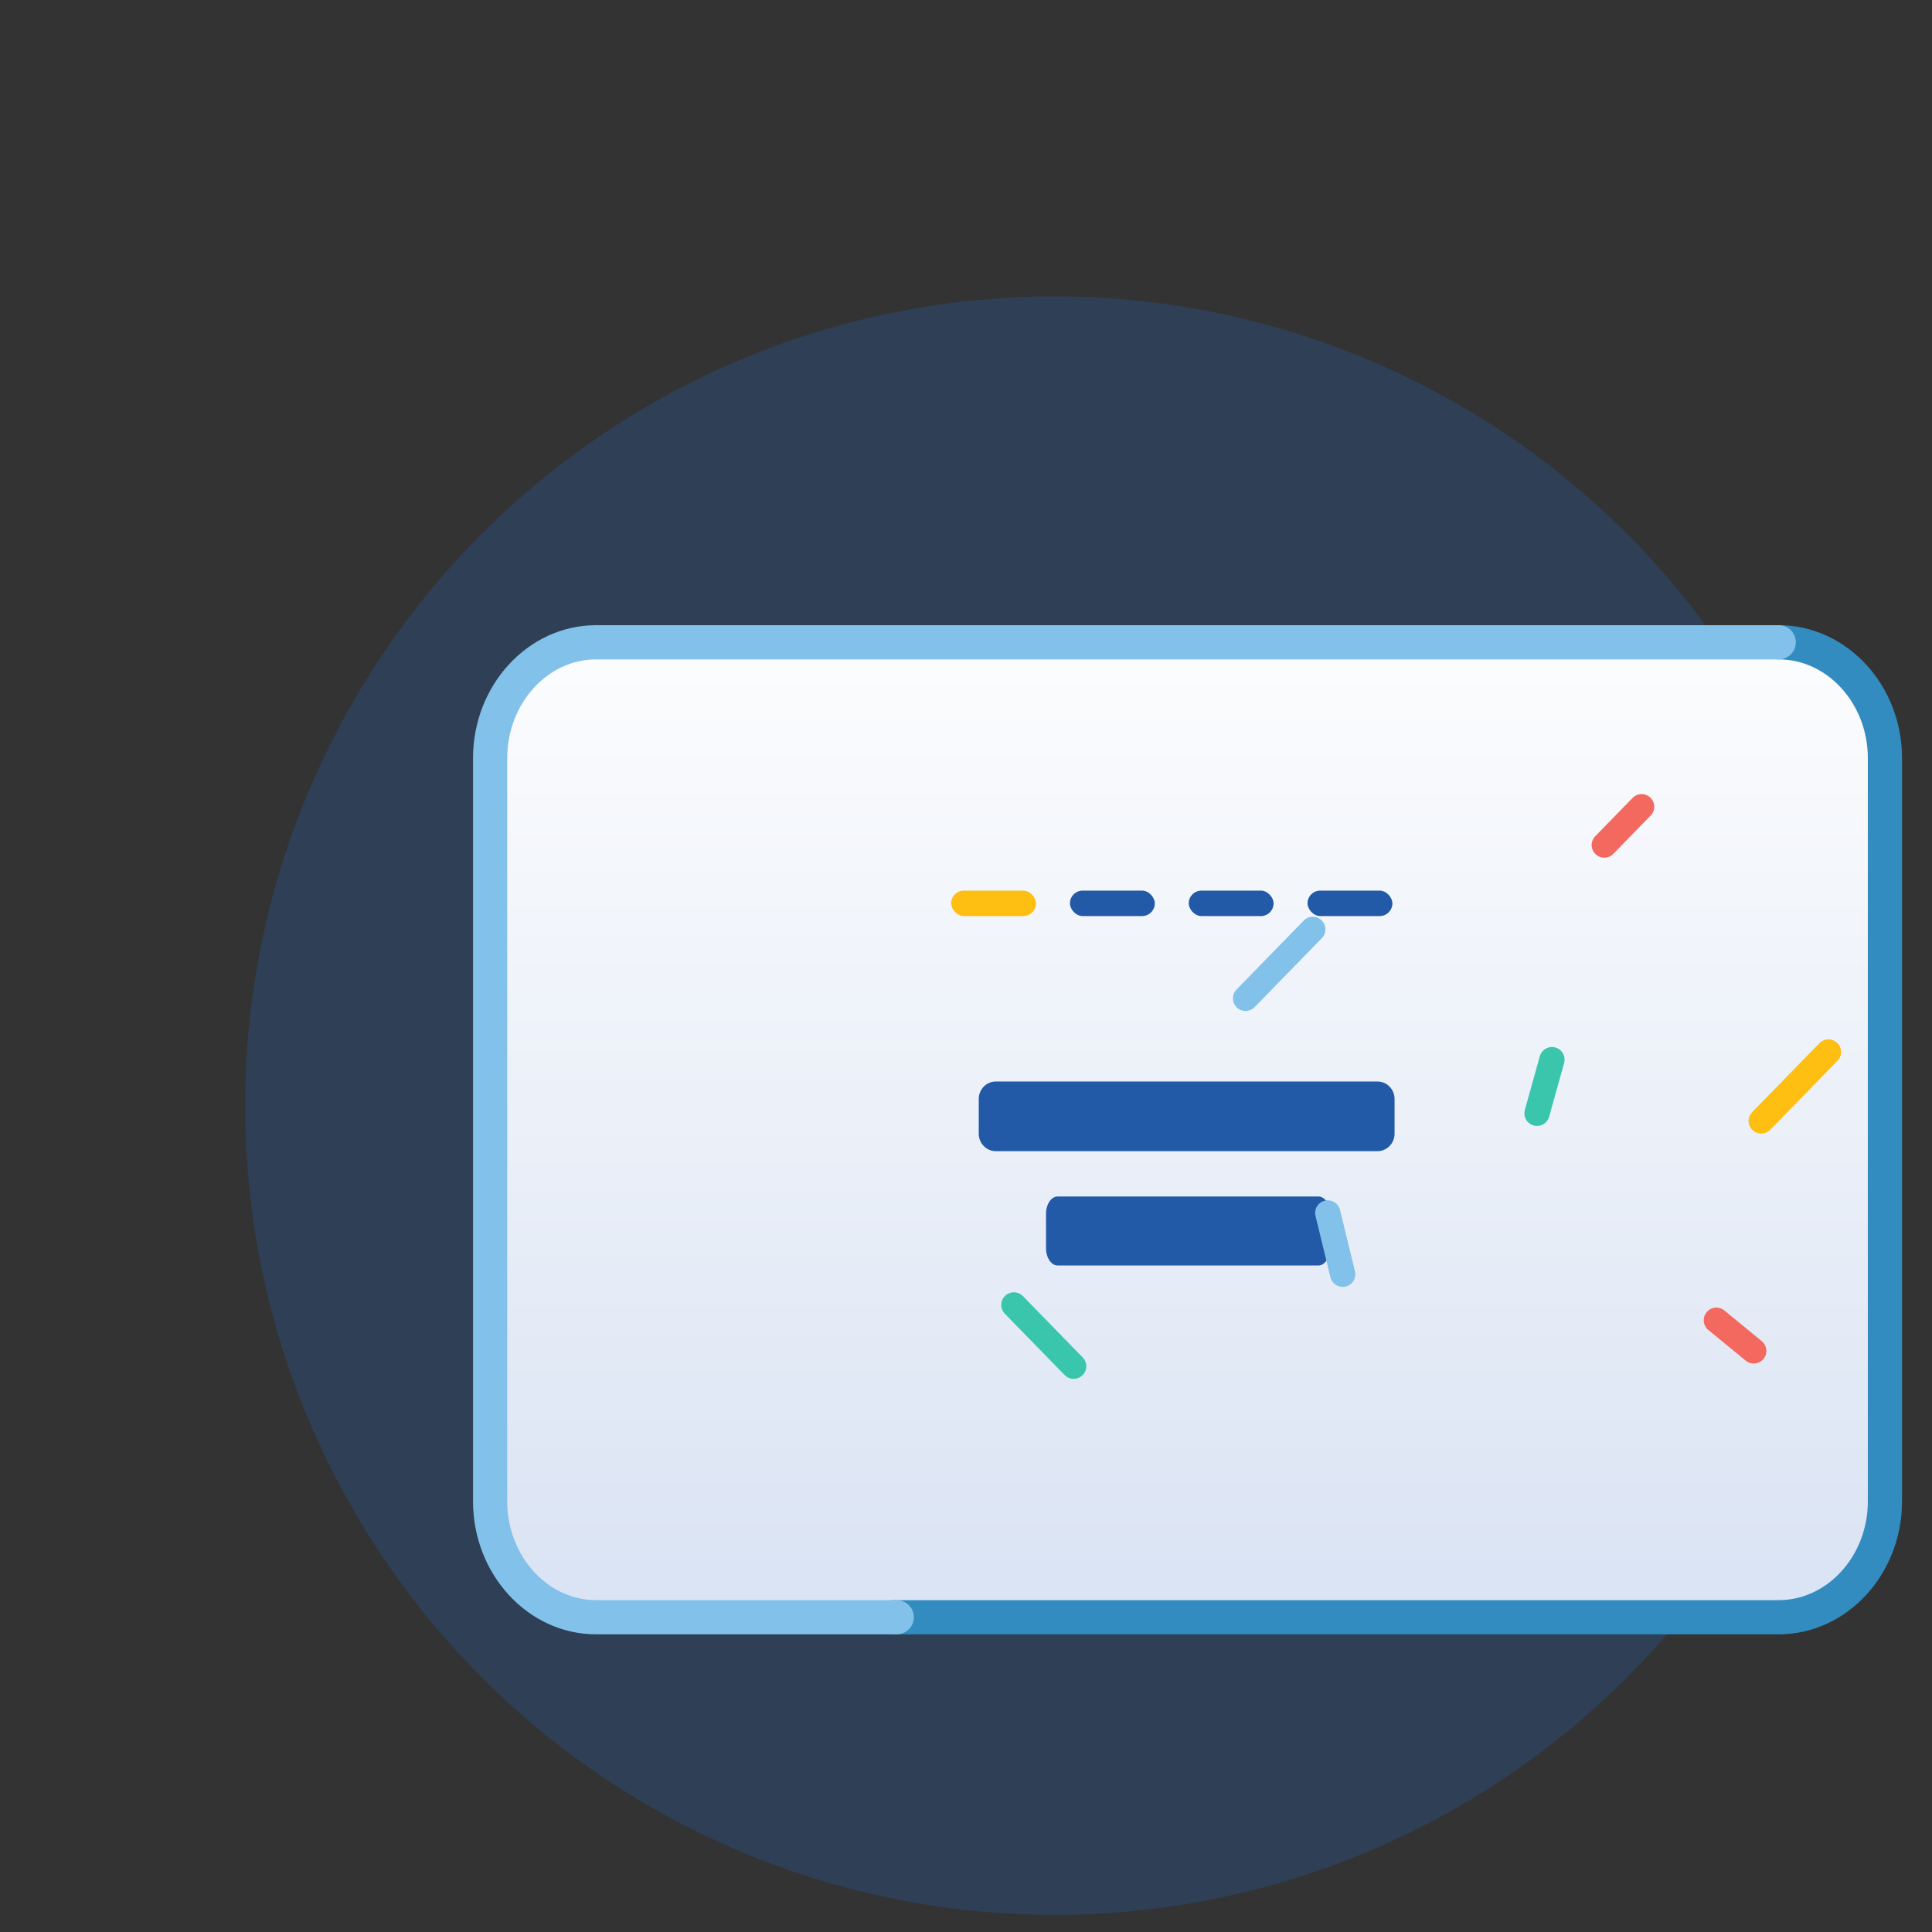 <svg width="339" height="339" viewBox="0 0 339 339" fill="none" xmlns="http://www.w3.org/2000/svg">
<rect x="0" y="0" width="339" height="339" fill="#333333" stroke="none"/>
<path d="M103.155 185.933L113.645 175.174" stroke="#FFBE12" stroke-width="4.43" stroke-miterlimit="10" stroke-linecap="round" stroke-linejoin="round"/>
<path d="M121.513 235.693L116.268 228.968" stroke="#F3685F" stroke-width="4.43" stroke-miterlimit="10" stroke-linecap="round" stroke-linejoin="round"/>
<path d="M151.674 153.656L145.117 146.932" stroke="#39C6AC" stroke-width="4.43" stroke-miterlimit="10" stroke-linecap="round" stroke-linejoin="round"/>
<path d="M159.542 195.347L162.164 185.933" stroke="#F3685F" stroke-width="4.43" stroke-miterlimit="10" stroke-linecap="round" stroke-linejoin="round"/>
<circle opacity="0.3" cx="185" cy="194" r="142" fill="#225AA7"/>
<rect x="87.762" y="112" width="242.741" height="171.695" rx="14.397" fill="white"/>
<rect opacity="0.5" x="87.762" y="112" width="242.741" height="171.695" rx="13" fill="url(#paint0_linear)"/>
<path d="M312.094 112.699C322.35 112.699 330.741 121.845 330.741 133.024V263.445C330.741 274.624 322.35 283.77 312.094 283.77H156.813" stroke="#338CBF" stroke-width="6" stroke-miterlimit="10" stroke-linecap="round" stroke-linejoin="round"/>
<path d="M157.347 283.77H104.584C94.363 283.77 86 274.623 86 263.444V133.024C86 121.845 94.363 112.699 104.584 112.699H312.106" stroke="#81C1EA" stroke-width="6" stroke-miterlimit="10" stroke-linecap="round" stroke-linejoin="round"/>
<path d="M241.719 201.986H174.718C173.08 201.986 171.74 200.612 171.74 198.932V192.824C171.74 191.144 173.08 189.77 174.718 189.77H241.719C243.357 189.77 244.697 191.144 244.697 192.824V198.932C244.697 200.612 243.357 201.986 241.719 201.986Z" fill="#225AA7"/>
<path d="M231.338 222.047H185.576C184.457 222.047 183.542 220.685 183.542 219.021V212.969C183.542 211.305 184.457 209.943 185.576 209.943H231.338C232.457 209.943 233.372 211.305 233.372 212.969V219.021C233.372 220.685 232.457 222.047 231.338 222.047Z" fill="#225AA7"/>
<rect x="166.893" y="156.272" width="14.889" height="4.467" rx="2.233" fill="#FFBE12"/>
<rect x="187.738" y="156.272" width="14.889" height="4.467" rx="2.233" fill="#225AA7"/>
<rect x="208.583" y="156.272" width="14.889" height="4.467" rx="2.233" fill="#225AA7"/>
<rect x="229.428" y="156.272" width="14.889" height="4.467" rx="2.233" fill="#225AA7"/>
<path d="M177.9 228.968L188.39 239.727" stroke="#39C6AC" stroke-width="4.43" stroke-miterlimit="10" stroke-linecap="round" stroke-linejoin="round"/>
<path d="M320.833 184.588L309.031 196.692" stroke="#FFBE12" stroke-width="4.43" stroke-miterlimit="10" stroke-linecap="round" stroke-linejoin="round"/>
<path d="M235.598 223.589L232.976 212.83" stroke="#81C1EA" stroke-width="4.43" stroke-miterlimit="10" stroke-linecap="round" stroke-linejoin="round"/>
<path d="M307.72 237.037L301.164 231.658" stroke="#F3685F" stroke-width="4.43" stroke-miterlimit="10" stroke-linecap="round" stroke-linejoin="round"/>
<path d="M281.494 148.277L288.051 141.552" stroke="#F3685F" stroke-width="4.43" stroke-miterlimit="10" stroke-linecap="round" stroke-linejoin="round"/>
<path d="M230.353 163.07L218.551 175.174" stroke="#81C1EA" stroke-width="4.43" stroke-miterlimit="10" stroke-linecap="round" stroke-linejoin="round"/>
<path d="M269.692 195.347L272.315 185.933" stroke="#39C6AC" stroke-width="4.43" stroke-miterlimit="10" stroke-linecap="round" stroke-linejoin="round"/>
<defs>
<linearGradient id="paint0_linear" x1="208.747" y1="99.518" x2="208.747" y2="283.972" gradientUnits="userSpaceOnUse">
<stop stop-color="white"/>
<stop offset="1" stop-color="#B5C8E9"/>
</linearGradient>
</defs>
</svg>
